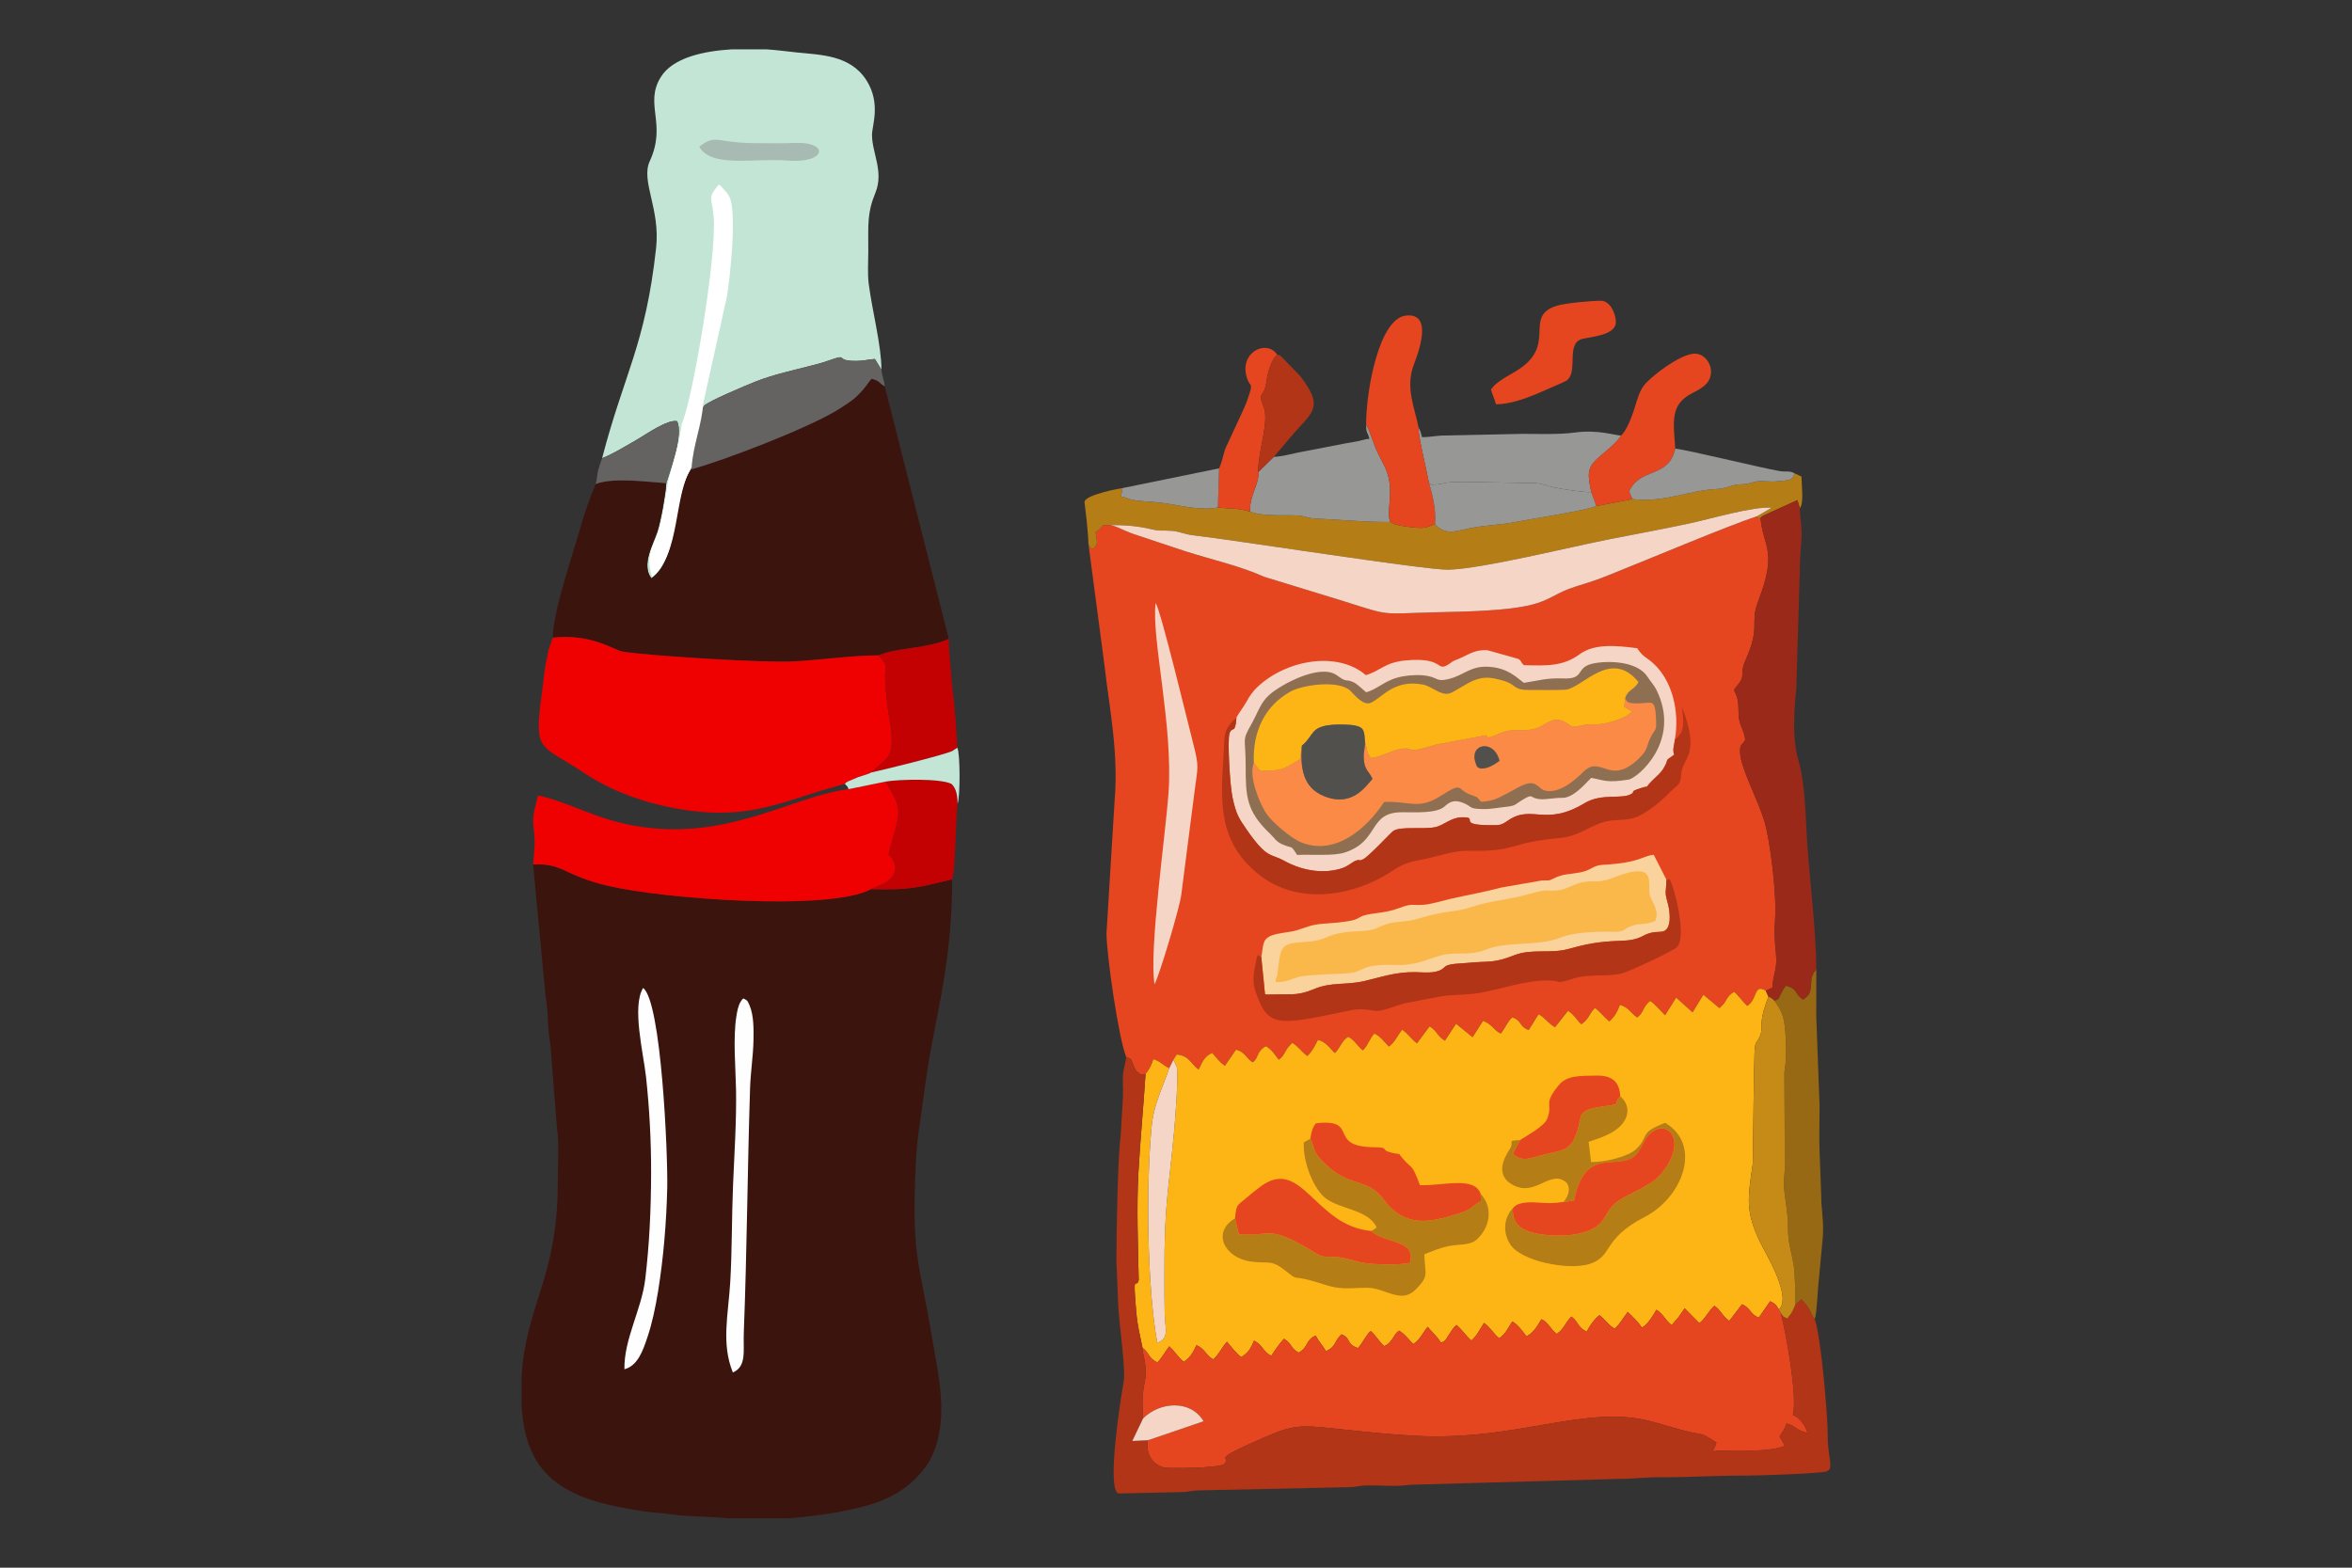 <?xml version="1.0" encoding="UTF-8"?>
<!DOCTYPE svg PUBLIC "-//W3C//DTD SVG 1.1//EN" "http://www.w3.org/Graphics/SVG/1.1/DTD/svg11.dtd">
<!-- Creator: CorelDRAW 2017 -->
<svg xmlns="http://www.w3.org/2000/svg" xml:space="preserve" width="50.8mm" height="33.867mm" version="1.1" style="shape-rendering:geometricPrecision; text-rendering:geometricPrecision; image-rendering:optimizeQuality; fill-rule:evenodd; clip-rule:evenodd"
viewBox="0 0 5079.98 3386.66"
 xmlns:xlink="http://www.w3.org/1999/xlink">
 <rect x="0" y="0" width="5079.98" height="3386.66" fill="#333333" stroke="none"/>
 <defs>
  <style type="text/css">
   <![CDATA[
    .fil0 {fill:none}
    .fil2 {fill:#3B140E}
    .fil20 {fill:#52504C}
    .fil15 {fill:#646362}
    .fil6 {fill:#8F6F52}
    .fil14 {fill:#976914}
    .fil16 {fill:#979796}
    .fil12 {fill:#9A2919}
    .fil21 {fill:#A7BBB3}
    .fil8 {fill:#B23517}
    .fil10 {fill:#B47D15}
    .fil18 {fill:#C30102}
    .fil4 {fill:#C3E5D6}
    .fil17 {fill:#C68A16}
    .fil1 {fill:#E54620}
    .fil7 {fill:#EF0101}
    .fil5 {fill:#F5D5C5}
    .fil9 {fill:#F9D39B}
    .fil11 {fill:#FA8A45}
    .fil13 {fill:#FAB74A}
    .fil3 {fill:#FDB516}
    .fil19 {fill:#FEFEFE}
    .fil22 {fill:white}
   ]]>
  </style>
 </defs>
 <g id="Capa_x0020_1">
  <rect class="fil0" x="-0" width="5079.99" height="3386.66"/>
  <g id="_2267587563968">
   <path class="fil1" d="M2395.71 1134.26l-12.88 0.07c-6.53,9.08 -8.57,9.06 -16.33,15.89 0.36,9.5 5.31,21.48 0.96,28.15 -6.77,10.38 -12.51,8.5 -16.57,-3.32l35.19 266.54c9.93,88.25 30.03,182.72 21.4,287.05l-17.61 287.68c0.17,48.28 26.85,230.28 42.63,266.98 14.57,6.95 8.05,1.69 15.25,16.84 6.05,12.73 2.9,12.38 16.69,21.48l9.78 -1.53c9.47,-11.48 12.33,-18.84 16.88,-32.05 17.97,5.89 18.69,12.6 34.3,19.47l9.01 -18.18 7.11 -11.23c27.58,1.9 31.81,22.43 47.39,32.31 8.34,-16.22 12.04,-28.58 29.4,-35.82 9.48,11.43 15.81,19.35 27.19,28.09l24.12 -35.12c19.4,4.86 21.14,17.94 36.13,27.46 14.2,-10.91 6.57,-22 28.39,-35.02 14.46,8.6 19.66,19.52 27.94,29.36 8.47,-6.63 8.28,-7.76 14.29,-17.7 2.1,-3.47 3.53,-6.27 5.39,-8.83l9.16 -9.88c11.89,6 21.28,20.36 32.61,28.24 9.43,-8.31 17.57,-23.36 23.05,-34.74 18.15,4.41 25.66,18.66 36.6,28.49 13.2,-13.37 12.74,-24.11 28.39,-35.22 13.56,6.09 19.89,19.91 31.94,29.38 10.8,-9.79 14.27,-24.95 24.84,-36.32 12.26,5.13 21.77,18.34 31.45,28.11 12.11,-7.98 19.52,-25.29 28.88,-36.51 14.44,10.45 20.56,22.17 31.93,29.39l27.14 -36.5c16.54,10.01 17,22.1 33.19,30.92l23.96 -36.52 35.67 29.05 22.7 -35.44c21.13,8.53 22.25,20.08 38.32,27.64 11.94,-15.86 12.59,-22.82 24.51,-35.01 22.04,6.88 13.78,19.47 35.82,27.27l21.21 -34.17c13.68,7.31 20.79,19.91 35.57,28.17l27.96 -35.44c13.9,8.57 18.06,19.1 28.82,28.97 16.22,-10.35 16.88,-22.93 29.33,-35.25 8.39,5.33 19.63,19.77 30.99,29.11 12.02,-10.18 17.07,-20.67 23.16,-35.74 18.91,5.47 21.94,16.63 37.17,27.32 15.3,-11.76 12.01,-23.52 27.93,-35.86 8.67,4.88 23.1,22.26 32.39,30.92l23.87 -38.01 35.47 31.87 23.25 -38.17 34.61 28.93c17.54,-13.65 13.02,-24.42 31.85,-35.22 10.04,8.38 18.76,22.04 28.39,30.49 22.95,-15.22 13.82,-48.91 39.94,-32.78 0.65,-0.35 1.66,-0.66 2.06,-0.83l12.31 -5.99c1.14,-30.4 11.27,-38.4 7.49,-74.67 -2.44,-23.34 -3.75,-47.57 -1.74,-73.33 3.87,-49.7 -10.3,-171.48 -23.88,-213.87 -13.03,-40.7 -32.54,-77.25 -44.81,-114.81 -3,-9.18 -6.63,-20.69 -6.91,-31.29 -0.54,-20.66 3.21,-12.19 11.25,-28.04 -3.58,-25.13 -14.94,-30.68 -14.67,-60.31 0.47,-50.18 -17.71,-38.95 -3.98,-54.58 21.68,-24.67 5.09,-25.2 19.11,-56.43 32.71,-72.8 9.74,-78.33 25.99,-123.39 6.92,-19.17 13.58,-36.15 18.32,-56.59 14.44,-62.33 -7.24,-75.44 -11.91,-127.06 -14.63,-0.44 -5.07,0.86 -7.3,-3.99 -61.64,20 -247.8,98.5 -322.42,128.08 -44.72,17.74 -58.21,19.26 -84.44,29.03 -27.47,10.23 -44.57,25.27 -79.5,34.01 -55.09,13.8 -144.9,14.95 -205.51,16.39 -124.77,2.95 -96.4,9.24 -201.62,-24.08l-171.09 -52.49c-54.71,-24.51 -112.57,-36.69 -171.31,-55.56l-107.34 -35.76c-6.42,-1.8 -14.16,-5.23 -20.49,-7.81 -10.94,-4.46 -24.92,-12.27 -35.73,-12.69z"/>
   <path class="fil2" d="M2056.35 1899.76c-76.16,18.3 -90.1,22.92 -175.17,21.24 -88.91,47.77 -448.76,21.28 -570.04,-7.78 -95.07,-22.77 -95.08,-49.03 -159.69,-45.58l26.32 278.58c2.8,19.62 5.33,38.37 5.6,58.29 0.24,17.07 3.16,37.2 5.64,54.71l13.62 174.51c5.74,37.96 2.05,82.32 2.05,122.19 0.01,205.07 -69.91,265.2 -78.07,418.55l0 63.8c10.02,160.18 102.1,203.19 266.77,226.97 19.28,2.78 37.58,3.28 57.65,6.23 36.92,5.42 80.81,4.11 116.13,8.07 1.62,0.19 3.27,0.36 4.94,0.52l127.2 0c73.44,-5.15 151.05,-17.95 199.95,-36.45 29.84,-11.3 55.93,-27.24 76.39,-47.83 21.78,-21.93 37.46,-42.64 47.39,-76.84 21.58,-74.32 3.59,-148.09 -8.76,-222.75 -29.21,-176.59 -46.36,-178.6 -35.92,-389.9 0.69,-14 3.14,-42.44 5.45,-58.44 5.51,-38.21 10.47,-74.69 15.18,-109.06 4.91,-35.92 11.34,-72.63 18.03,-106.21 24.19,-121.44 39.34,-207.75 39.34,-332.82z"/>
   <path class="fil3" d="M2534.41 2289.33l7.26 15.4c3.9,23.11 -3.54,115.45 -5.69,138.43 -13.31,142.58 -21.31,156.79 -20.95,311.54 0.07,28.24 -0.19,56.99 0.59,85.17 0.84,30.35 10.63,51.51 -16.13,60.9 -21.97,-121.42 -24.48,-337.37 -12.2,-466.8 4.69,-49.36 23.91,-83.69 38.11,-126.46 -15.61,-6.87 -16.33,-13.58 -34.3,-19.47 -4.55,13.21 -7.41,20.57 -16.88,32.05 -4.66,72.47 -11.65,144.69 -15.46,214.31 -3.96,72.51 -0.87,157.7 0.73,230.95 -5.82,22.18 -13.43,-23.9 -5.23,69.91 2.69,30.62 7.97,48.97 13.43,76.58 13.79,8.97 13,23.36 32.24,31.19 11.14,-11.38 16.46,-22.96 25.46,-34.51 12.01,10.62 19.34,23.98 31.32,33.27 11.66,-6.13 21.46,-21.54 27.18,-35.76 19,7.29 19.38,21.24 36.69,30.65 12.09,-10.66 17.79,-25.34 29.57,-38.24 8.61,10.41 20.86,26.51 30.76,33.29 14.86,-9.01 20.14,-17.73 27.55,-35.43 19.36,8.93 18.59,23.58 37.28,32.6 8.29,-12.06 16.32,-24.89 27.43,-36.78 18.4,11.01 13.88,20.85 31.94,30.02 21.88,-12.86 14.01,-26.55 36.57,-36.96 6.79,13.36 15.13,21.11 22.17,33.64 22.81,-9.69 17.01,-21.27 33.53,-36.25 21.89,8.49 8.71,20.57 35.48,29.68 6.49,-7.15 8.67,-10.69 13.98,-19.42l8.66 -12.49c4.68,-4.8 0.92,-1.74 5.75,-4.6 11.74,11.59 16.99,21.65 28.39,32.38 8.31,-4.07 10.66,-5.83 17.4,-15.32 7.51,-10.57 5.41,-10.91 14.54,-18.18 14.04,7.75 20.09,19.12 31.05,28.8 13.34,-7.72 20.89,-24.87 30.9,-37.05 10.07,12.2 20.49,20.66 29.01,34.61 10.84,-5.53 8.22,-4.27 18.13,-19.49 4.92,-7.55 8.52,-13.5 15.11,-19.22 13.65,11.76 18.46,21.44 31.94,33.71 11.47,-8.8 20.55,-27.55 27.52,-38.07 12.64,8.34 21.35,24.35 32.8,33.17 15.23,-10.57 19.05,-22.66 28.22,-36.28 11.79,5.99 22.68,21.73 30.65,32.08 16.58,-8.34 24.17,-23.75 32.37,-37.01 16.49,8.18 18.4,20.54 32.96,31.8 17.24,-11.73 18.04,-24.47 31.94,-37.55 16.94,13.51 13,23.95 33.33,32.73 4.31,-11.1 17.69,-28.77 27,-35.6 12.79,9.18 18.66,21.08 33.03,29.19 11.74,-10.54 18.42,-23.88 28.2,-36.21 10.21,10.19 23.18,21.64 30.39,33.95 13.07,-6.93 24.25,-26.3 31.47,-38.76 15.69,9.82 19.12,22.77 33.05,33.24l15.41 -18.12c5.81,-8.15 8.37,-12.4 12.58,-18.2l31.71 32.18c6.8,-5.45 9.97,-9.68 15.78,-17.63 6.17,-8.43 9.96,-14.07 16.78,-19.96 13.36,8.74 15.9,20.76 31.94,32.82l27.73 -36.15c19.17,8.61 16.87,21.21 36.15,28.94l24.52 -35.45c9.6,4.48 13.16,7.7 18.79,17.78 29.47,-27.14 -28.69,-121.2 -40.11,-144.76 -32.32,-66.65 -27.2,-94.77 -16.19,-169.68l2.52 -189.25c0.57,-16.61 0.78,-33.16 1.26,-49.74 0.81,-27.74 4.24,-20.15 11.57,-36.57 8.95,-20.05 -5.82,-23.4 18.52,-85.74l-5.78 -12.81c-26.12,-16.13 -16.99,17.56 -39.94,32.78 -9.63,-8.45 -18.35,-22.11 -28.39,-30.49 -18.83,10.8 -14.31,21.57 -31.85,35.22l-34.61 -28.93 -23.25 38.17 -35.47 -31.87 -23.87 38.01c-9.29,-8.66 -23.72,-26.04 -32.39,-30.92 -15.92,12.34 -12.63,24.1 -27.93,35.86 -15.23,-10.69 -18.26,-21.85 -37.17,-27.32 -6.09,15.07 -11.14,25.56 -23.16,35.74 -11.36,-9.34 -22.6,-23.78 -30.99,-29.11 -12.45,12.32 -13.11,24.9 -29.33,35.25 -10.76,-9.87 -14.92,-20.4 -28.82,-28.97l-27.96 35.44c-14.78,-8.26 -21.89,-20.86 -35.57,-28.17l-21.21 34.17c-22.04,-7.8 -13.78,-20.39 -35.82,-27.27 -11.92,12.19 -12.57,19.15 -24.51,35.01 -16.07,-7.56 -17.19,-19.11 -38.32,-27.64l-22.7 35.44 -35.67 -29.05 -23.96 36.52c-16.19,-8.82 -16.65,-20.91 -33.19,-30.92l-27.14 36.5c-11.37,-7.22 -17.49,-18.94 -31.93,-29.39 -9.36,11.22 -16.77,28.53 -28.88,36.51 -9.68,-9.77 -19.19,-22.98 -31.45,-28.11 -10.57,11.37 -14.04,26.53 -24.84,36.32 -12.05,-9.47 -18.38,-23.29 -31.94,-29.38 -15.65,11.11 -15.19,21.85 -28.39,35.22 -10.94,-9.83 -18.45,-24.08 -36.6,-28.49 -5.48,11.38 -13.62,26.43 -23.05,34.74 -11.33,-7.88 -20.72,-22.24 -32.61,-28.24l-9.16 9.88c-1.86,2.56 -3.29,5.36 -5.39,8.83 -6.01,9.94 -5.82,11.07 -14.29,17.7 -8.28,-9.84 -13.48,-20.76 -27.94,-29.36 -21.82,13.02 -14.19,24.11 -28.39,35.02 -14.99,-9.52 -16.73,-22.6 -36.13,-27.46l-24.12 35.12c-11.38,-8.74 -17.71,-16.66 -27.19,-28.09 -17.36,7.24 -21.06,19.6 -29.4,35.82 -15.58,-9.88 -19.81,-30.41 -47.39,-32.31l-7.11 11.23z"/>
   <path class="fil4" d="M1300.49 989.71c18.75,-6.4 59.47,-30.85 78.14,-41.77 17.16,-10.04 64.27,-42.99 83.92,-37.98 13.47,29.12 -13.38,100.92 -23.46,133.81 -1.66,25.41 -11.81,82.2 -19.41,105.3 -8.9,27.02 -34.98,71.28 -12.72,100.25 59.4,-41.38 44.18,-170.41 85.38,-235.16 1.04,-20.09 21.22,-129.81 28.23,-137.52 9.04,-9.95 91.37,-44.41 110.82,-52.14 40.63,-16.13 83.69,-24.86 126.79,-36.2 10.57,-2.78 19.38,-5.07 30.34,-8.97 49.2,-17.51 9.66,1.12 61.99,0.36 16.46,-0.25 23.32,-3.13 39.06,-4.22l14.19 23.12c0,-52.08 -19.62,-125.3 -27.44,-185.32 -2.82,-21.67 -0.95,-47.74 -0.95,-70.05 0,-59.01 -2.74,-82.56 15.32,-126.66 18.78,-45.84 -7.35,-86.01 -7.29,-125.43 0.03,-19.8 19.53,-67.46 -11.61,-117.04 -35.03,-55.78 -99.62,-55.4 -152.01,-60.93 -16.8,-1.77 -46.37,-5.58 -64.09,-6.56l-75.62 0c-60.82,3.69 -126.74,18.01 -152.65,59.52 -36.85,59.05 13.48,100.64 -24.01,181.88 -20,43.35 23,102.51 13.68,187.6 -22.98,209.75 -68.79,270.24 -116.6,454.11z"/>
   <path class="fil5" d="M2670.52 1550.71c-2.26,36.61 -9.98,17.3 -15.05,33.92 -4.52,14.79 0.7,110.98 6.64,138.47 7.65,35.44 13.15,44.13 30.42,69.01 44.76,64.46 50.62,50.56 81.13,67.46 35.69,19.77 80.45,29.33 122.26,16.92 15.67,-4.64 23.75,-13.88 32.14,-17.04 11.03,-4.15 4.96,2.12 15.81,-3 12.51,-5.91 60.71,-58.54 65.71,-61.59 17.14,-10.47 65.5,-2.3 91.59,-8.23 16.66,-3.79 32.99,-20.45 55.54,-21.03 40.47,-1.05 -12.64,16.34 60.11,17.06 23.53,0.23 25.51,0.09 40.27,-10.07 51.67,-35.58 80.1,13.97 165.22,-37.39 38.28,-23.1 82.6,-6.89 102.51,-20.91 6.6,-4.65 -5.08,-3.53 15.58,-10.6 32.26,-11.03 4.14,5.87 29.82,-18.99 8.56,-8.29 16.81,-14.72 23.37,-25.72 13.85,-23.23 -2.48,-10.95 22.42,-28.67 -4.23,-11.74 0.16,-18.99 1.61,-33.32 10.35,-61.08 -6.23,-126.41 -45.77,-163.06 -16.28,-15.08 -22.98,-13.99 -35.72,-33.58 -44.65,-5.84 -92.18,-10.51 -123.99,12.79 -35.31,25.85 -68.63,25.37 -120.87,23.8 -8.48,-8.12 -4.49,-9.91 -13.11,-13.92l-65.8 -18.4c-28.02,-1.88 -42.41,11.15 -63.31,19.23 -15.67,6.05 -10.22,4.87 -20.23,11.23 -27.93,17.72 -7.65,-16.3 -93.17,-8.33 -45.22,4.21 -54.26,22.85 -85.69,31.68 -60.91,-52.52 -172.53,-33.7 -235.51,27.07 -8.48,8.19 -16.07,18.87 -22.47,30.78 -6.1,11.34 -19.28,28.12 -21.46,34.43z"/>
   <path class="fil2" d="M1492.34 1014.16c-41.2,64.75 -25.98,193.78 -85.38,235.16 -22.26,-28.97 3.82,-73.23 12.72,-100.25 7.6,-23.1 17.75,-79.89 19.41,-105.3 -40.9,-2.61 -114.7,-13.17 -152.79,1.92 -3.84,12.15 -9.83,23.62 -14.19,37.08 -4.52,13.93 -9.67,26.05 -13.45,39.8 -17.49,63.69 -64.62,196.95 -64.62,254.9 85.77,-9.26 132.58,27.93 153.08,30.75 66.12,9.09 301.89,24.05 366.95,20.57 61.44,-3.28 124.8,-12.91 183.83,-13.12 38.28,-17.25 101.9,-13.22 151.36,-35.58l-138.4 -545.58c-12.73,-7.04 -10.71,-12.36 -28.39,-16.21 -9.31,9.88 -11.71,18.52 -33.6,39.18 -9.2,8.7 -30.07,22.21 -44.07,30.51 -66.27,39.3 -238.45,105.73 -312.46,126.17z"/>
   <path class="fil1" d="M2467.69 2911.84c-2.35,6.31 11.56,39.05 5.66,68.66 -7.89,39.67 -5.73,44.01 -4.57,83.81 36.81,-36.78 103.03,-40.8 130.83,6l-120.08 41.02c-6.09,28.65 9.81,52.97 35.03,59.01 8.69,2.08 121.28,1.65 129.95,-8.03 15.95,-17.77 -35.56,-4.24 85.63,-56.85 63.19,-27.43 77.62,-27.34 154.87,-19.09 57.07,6.1 114.41,12.35 172.04,15.43 220.35,11.76 367.22,-68.38 507.59,-31.63 23.9,6.25 48.97,14.09 71.98,20.21 47.02,12.51 31.32,0.17 70.59,26.06 -3.43,12.29 -3.7,7.17 -7.77,18.76 55.13,-5.57 107.7,5.15 155.62,-11.52l-11.45 -20.64c6.1,-9.17 11.86,-16.39 15.08,-27.9 20.59,5.23 19.95,14.81 45.17,20.28 -3.96,-15.18 -16.35,-32.45 -31.46,-38.99 10.24,-39.09 -14.84,-178.78 -26.49,-220.36l-3.87 -7.2c-5.63,-10.08 -9.19,-13.3 -18.79,-17.78l-24.52 35.45c-19.28,-7.73 -16.98,-20.33 -36.15,-28.94l-27.73 36.15c-16.04,-12.06 -18.58,-24.08 -31.94,-32.82 -6.82,5.89 -10.61,11.53 -16.78,19.96 -5.81,7.95 -8.98,12.18 -15.78,17.63l-31.71 -32.18c-4.21,5.8 -6.77,10.05 -12.58,18.2l-15.41 18.12c-13.93,-10.47 -17.36,-23.42 -33.05,-33.24 -7.22,12.46 -18.4,31.83 -31.47,38.76 -7.21,-12.31 -20.18,-23.76 -30.39,-33.95 -9.78,12.33 -16.46,25.67 -28.2,36.21 -14.37,-8.11 -20.24,-20.01 -33.03,-29.19 -9.31,6.83 -22.69,24.5 -27,35.6 -20.33,-8.78 -16.39,-19.22 -33.33,-32.73 -13.9,13.08 -14.7,25.82 -31.94,37.55 -14.56,-11.26 -16.47,-23.62 -32.96,-31.8 -8.2,13.26 -15.79,28.67 -32.37,37.01 -7.97,-10.35 -18.86,-26.09 -30.65,-32.08 -9.17,13.62 -12.99,25.71 -28.22,36.28 -11.45,-8.82 -20.16,-24.83 -32.8,-33.17 -6.97,10.52 -16.05,29.27 -27.52,38.07 -13.48,-12.27 -18.29,-21.95 -31.94,-33.71 -6.59,5.72 -10.19,11.67 -15.11,19.22 -9.91,15.22 -7.29,13.96 -18.13,19.49 -8.52,-13.95 -18.94,-22.41 -29.01,-34.61 -10.01,12.18 -17.56,29.33 -30.9,37.05 -10.96,-9.68 -17.01,-21.05 -31.05,-28.8 -9.13,7.27 -7.03,7.61 -14.54,18.18 -6.74,9.49 -9.09,11.25 -17.4,15.32 -11.4,-10.73 -16.65,-20.79 -28.39,-32.38 -4.83,2.86 -1.07,-0.2 -5.75,4.6l-8.66 12.49c-5.31,8.73 -7.49,12.27 -13.98,19.42 -26.77,-9.11 -13.59,-21.19 -35.48,-29.68 -16.52,14.98 -10.72,26.56 -33.53,36.25 -7.04,-12.53 -15.38,-20.28 -22.17,-33.64 -22.56,10.41 -14.69,24.1 -36.57,36.96 -18.06,-9.17 -13.54,-19.01 -31.94,-30.02 -11.11,11.89 -19.14,24.72 -27.43,36.78 -18.69,-9.02 -17.92,-23.67 -37.28,-32.6 -7.41,17.7 -12.69,26.42 -27.55,35.43 -9.9,-6.78 -22.15,-22.88 -30.76,-33.29 -11.78,12.9 -17.48,27.58 -29.57,38.24 -17.31,-9.41 -17.69,-23.36 -36.69,-30.65 -5.72,14.22 -15.52,29.63 -27.18,35.76 -11.98,-9.29 -19.31,-22.65 -31.32,-33.27 -9,11.55 -14.32,23.13 -25.46,34.51 -19.24,-7.83 -18.45,-22.22 -32.24,-31.19z"/>
   <path class="fil6" d="M3291.27 1475.19c-16.78,-12.98 -35.56,-31.94 -74.39,-34.67 -41.29,-2.91 -54.07,18.22 -88.44,26.44 -25.61,6.13 -21.89,-2.11 -43.99,-6.52 -16.91,-3.38 -37.3,-2.31 -54.23,0.62 -38.48,6.66 -53.31,27.47 -79.62,34.4 -7.19,-5.92 -19.64,-18.58 -28.29,-22.15 -18.95,-7.84 -10.92,2.83 -35.04,-14.58 -36.1,-26.06 -121.55,20.41 -146.22,42.75 -19.28,17.46 -24.34,38.39 -38.85,64.01 -20.67,36.49 -11.73,27.22 -11.7,88.8 0.04,64.1 0.43,97.52 52.8,146.99 10.75,10.16 11.92,16.41 26.97,22.98 21.41,9.35 17.22,0.97 28.1,17.69 0.44,0.66 1.22,1.89 1.58,2.44 0.36,0.57 0.96,1.75 1.61,2.5 29.65,-1.34 78.71,2.64 102.41,-5.03 76.96,-24.93 49.98,-87.35 124.54,-87.15 29.72,0.08 74.8,2.59 91.54,-12.49 10.63,-9.58 20.66,-15.9 40.97,-7.45 19.92,8.29 10.09,12.45 41.4,13.07 17.97,0.36 34.31,-3.2 50.05,-4.83 22.72,-2.37 19.39,-5.38 37.3,-15.96 23.66,-13.98 12.75,-2.54 36.93,-0.52 11.22,0.93 31.96,-3.18 47.61,-2.93 24.22,0.38 49.69,-30.86 62.45,-43.17 29.22,5.35 32.85,11.21 81.01,3.7 17.92,-2.8 115.61,-82.9 59.38,-194.83 -4.07,-8.1 -12.4,-17.48 -18.97,-27.52 -22.5,-34.38 -86.73,-34.93 -117.61,-28.32 -39.17,8.4 -15.84,34.12 -63.95,32.22 -37.85,-1.5 -53.77,4.94 -85.35,9.51z"/>
   <path class="fil7" d="M1194.04 1377.47l-9.21 26.22c-2.62,12.4 -3.65,17.49 -5.99,29.51 -3.19,16.43 -5.45,42.96 -8.2,62.79 -18.4,132.22 -4.95,109.68 92.22,174.65 58.36,39.02 133.68,65.5 206.44,77.47 121.05,19.91 187.64,-1.82 298.24,-38.41l56.86 -16.37c2.33,-2.1 2.48,-2.5 6.62,-5.01l22.79 -9.62c9.29,-3.29 21.31,-6.12 28.95,-10.21 31.06,-34.13 54.57,-23.57 37.7,-119.64 -4.39,-24.96 -6.6,-47.13 -8.3,-74.23 -3.04,-48.57 10.17,-27.67 -14.26,-58.95 -59.03,0.21 -122.39,9.84 -183.83,13.12 -65.06,3.48 -300.83,-11.48 -366.95,-20.57 -20.5,-2.82 -67.31,-40.01 -153.08,-30.75z"/>
   <path class="fil8" d="M3919.38 2849.35c-5.25,-6.5 -7.72,-14.99 -12.22,-22.23 -5.03,-8.1 -9.46,-12.25 -16.12,-20.36l-13.32 11.25c-3.36,7.66 -4.03,11.26 -8.26,18.11 -3.61,5.83 -5.17,5.82 -8.71,12.2 -12.61,-5.57 -7.6,-2.68 -14.84,-12.25 11.65,41.58 36.73,181.27 26.49,220.36 15.11,6.54 27.5,23.81 31.46,38.99 -25.22,-5.47 -24.58,-15.05 -45.17,-20.28 -3.22,11.51 -8.98,18.73 -15.08,27.9l11.45 20.64c-47.92,16.67 -100.49,5.95 -155.62,11.52 4.07,-11.59 4.34,-6.47 7.77,-18.76 -39.27,-25.89 -23.57,-13.55 -70.59,-26.06 -23.01,-6.12 -48.08,-13.96 -71.98,-20.21 -140.37,-36.75 -287.24,43.39 -507.59,31.63 -57.63,-3.08 -114.97,-9.33 -172.04,-15.43 -77.25,-8.25 -91.68,-8.34 -154.87,19.09 -121.19,52.61 -69.68,39.08 -85.63,56.85 -8.67,9.68 -121.26,10.11 -129.95,8.03 -25.22,-6.04 -41.12,-30.36 -35.03,-59.01l-33.94 1.53 23.19 -48.55c-1.16,-39.8 -3.32,-44.14 4.57,-83.81 5.9,-29.61 -8.01,-62.35 -5.66,-68.66 -5.46,-27.61 -10.74,-45.96 -13.43,-76.58 -8.2,-93.81 -0.59,-47.73 5.23,-69.91 -1.6,-73.25 -4.69,-158.44 -0.73,-230.95 3.81,-69.62 10.8,-141.84 15.46,-214.31l-9.78 1.53c-13.79,-9.1 -10.64,-8.75 -16.69,-21.48 -7.2,-15.15 -0.68,-9.89 -15.25,-16.84 -1.18,13.1 -5.92,24.87 -6.95,38.47 -1.12,14.67 0.42,31.26 -0.03,46.13l-5.16 87.13c-6.37,42.12 -9.14,223.25 -9.14,267.72l3.64 88.66c1.05,43.25 16.93,144.33 12.2,172.1 -5.38,31.56 -38.13,233.12 -11.48,242.78l134.17 -2.88c19.71,-0.25 22.59,-3.59 42.3,-3.83l319.66 -6.82c19.71,-0.24 22.59,-3.59 42.3,-3.83 29.85,-0.37 61.98,3.02 90.91,-1.36l448.62 -12.7c35.9,0.02 58.47,-3.69 92.26,-3.56 64.93,0.24 117.23,-3.84 181.01,-3.52 22.37,0.12 166.91,-4.22 178.97,-9.39 15.98,-6.83 1.67,-28.64 1.97,-75.8 0.27,-42.64 -15.15,-220.35 -28.37,-253.25z"/>
   <path class="fil7" d="M1832.79 1704.81c-115.76,14.1 -246.16,103.52 -428.87,83.86 -107.77,-11.6 -159.42,-51.29 -241.82,-70.49 -4.68,20.11 -13.45,43.9 -9.72,69.98 4.48,31.39 1.48,49.33 -0.93,79.48 64.61,-3.45 64.62,22.81 159.69,45.58 121.28,29.06 481.13,55.55 570.04,7.78 0.86,-0.6 2.09,-1.12 2.78,-1.45l23.04 -9.97c27.08,-13.22 37.66,-38.79 12.46,-63.61 5.1,-27.36 17.42,-57.46 20.3,-81.74 4.05,-34.17 -16.23,-51.47 -25.99,-75.89l-80.98 16.47z"/>
   <path class="fil9" d="M2724.16 2067.24l8.05 80.58c1.27,0.35 2.64,-0.22 3.04,0.73l48.52 -0.57c20.35,0.59 38.52,-4.55 53.62,-10.97 38.62,-16.43 68.61,-8.13 109.92,-17.79 35.85,-8.37 67.44,-19.79 109.78,-19.09 18.5,0.31 41.38,3.39 56.71,-5.88 7.46,-4.51 5.23,-7.9 20.65,-10.94 9.09,-1.8 21.69,-1.89 32.19,-2.94 52.34,-5.24 56.87,1.65 104.31,-16.92 37.01,-14.48 78.22,-3 115.08,-13.05 41.12,-11.22 64.17,-16.07 111.21,-17.83 21.56,-0.8 35.23,-2.1 51.42,-10.73 29.34,-15.65 41.12,-2.06 51.96,-15.86 8.77,-11.82 5.99,-39.02 1.32,-55.47 -7.66,-26.91 -2.85,-22.66 -2.73,-50.28l-27.34 -53.62c-26.17,2.47 -27.86,17.16 -110.21,21.61 -21.46,1.16 -24.63,11.99 -49.05,16.48 -25.63,4.73 -35.29,2.52 -55.55,12.38 -13.46,6.55 -9.7,4.42 -26.75,4.96l-88.04 15.36c-36.09,9.74 -75.29,16.47 -110.67,24.63 -15.76,3.64 -38.45,10.72 -54.23,12.28 -27.54,2.73 -25.12,-4.18 -54.46,7 -18.4,7.02 -32.15,8.93 -54.82,12.02 -55.47,7.58 -4.76,15.08 -112.99,22.45 -21.68,1.47 -35.22,7.99 -53.44,13.63 -17,5.27 -38.66,5.16 -55.69,11.76 -21.07,8.18 -16.84,23.8 -21.81,46.07z"/>
   <path class="fil10" d="M3525.86 1078.19l-78.05 15.01c-19.85,9.28 -141.65,27.86 -175.46,34.53 -30.13,5.95 -61.76,6.8 -91.12,12.19 -37.45,6.88 -58.4,18.19 -81.92,-7.86 -20.55,8.17 -23.01,9.9 -48.87,7.04 -11.86,-1.31 -37.93,-4.11 -47.57,-11.53 -56.05,0.62 -103.17,-4.85 -158.92,-7.26 -19.73,-0.86 -21.19,-4.13 -35.53,-6.22 -19.38,-2.84 -80.44,3.1 -108.33,-8.89 -28.38,-8.5 -40.84,-5.43 -69.55,-9.05 -34.48,6.97 -73.98,-2.65 -106.73,-7.83 -21.4,-3.39 -34.31,-4.02 -55.79,-5.71 -34.43,-2.7 -32.28,-8.07 -46.72,-10.09l3.25 -18.14c-5.2,0.48 -81.33,14.47 -82.19,30.06l4.44 37.92c1.68,16.16 3.88,39.52 4.09,52.69 4.06,11.82 9.8,13.7 16.57,3.32 4.35,-6.67 -0.6,-18.65 -0.96,-28.15 7.76,-6.83 9.8,-6.81 16.33,-15.89l12.88 -0.07c34.06,-0.26 62.18,2.04 90.28,8.84 20.76,5.03 23.31,2.02 45.9,3.71 13.8,1.03 27.7,7.44 43.26,9.25 92.65,10.79 506.21,75.77 552.88,74.61 73.51,-1.84 263.84,-49.32 348.55,-65.86 59.75,-11.67 115.69,-21.91 174.68,-34.6 41.03,-8.83 135.69,-36.63 175.6,-33.6l-31.7 18.53c2.23,4.85 -7.33,3.55 7.3,3.99 4.96,-5.11 -0.25,-1.51 8.53,-6.38l71.05 -32.33 5.4 17.29c9.13,-10.36 3.55,-50.58 3.55,-68.18l-15.06 -7.1c-4.16,17.22 -14.87,14.62 -34.24,17.03 -19.58,2.42 -32.26,-1.44 -45.96,0.25 -7.28,0.89 -15.02,4.5 -23,5.63 -8.24,1.18 -15.67,0.56 -23.26,1.88 -15.41,2.69 -21.57,8.35 -43.08,9.28 -56.4,2.44 -113.22,30.07 -180.53,21.69z"/>
   <path class="fil11" d="M2948.24 1603.06c-0.14,16.74 -4.82,23.49 -1.81,44 2.56,17.44 12.47,21.86 17.91,35.65 -14.03,14.67 -42.83,61.94 -104.3,37.28 -47.3,-18.98 -51.38,-62.89 -48.27,-108.97l-3.88 28.97c-32.75,19.54 -36.88,25.65 -85.7,25.42l-14.09 -16.87c-12.08,28.16 12.74,86.26 25.1,106.11 14.2,22.83 57.9,57.37 76.8,65.02 74.63,30.2 142.93,-31.13 179.53,-87.24 51.14,-2.62 74.36,17.21 119.85,-11.64 54.22,-34.39 34,-15.29 68.67,-3.28 15.91,5.52 10.26,3.39 20.96,14.64 30.98,-2.17 36.12,-8.49 60.81,-20.6 15.73,-7.71 39.51,-25.53 55.4,-17.66 11.97,5.92 12.48,12.94 25.89,14.76 36.89,5.02 75.88,-39.54 83.32,-45.46 35.42,-28.16 54.12,33.39 114.5,-23.82 23.72,-22.48 15.26,-28.47 29.32,-52.17 7.92,-13.36 9.64,-10.67 8.67,-31.77 -2.14,-46.69 -6.63,-36.9 -37.31,-35.94 -27.49,0.85 -26.04,-5.26 -29.53,-11.41l-1.9 18.99c5.75,4.3 11.07,5.63 16.79,10.07 -13.59,14.21 -43.62,23.08 -64.69,26.56 -18.24,3.02 -22.87,-1.57 -43.56,3.18 -20.51,4.7 -18.1,4.91 -33.34,-4.94 -28.78,-18.6 -41.13,3.83 -66.74,11.81 -28.01,8.73 -47.43,-2.7 -77.95,10.65 -33.67,14.72 -22.41,6.69 -29.64,4.06l-106.37 19.81c-11.7,3.22 -25.43,7.65 -36.43,10 -25.36,5.43 -15.66,-3.12 -36.5,-1.12 -20.54,1.98 -46.01,17.87 -68.5,20.45 -12.51,-15.97 -6.72,-17.05 -13.01,-34.54z"/>
   <path class="fil12" d="M3802.46 1119.13c4.67,51.62 26.35,64.73 11.91,127.06 -4.74,20.44 -11.4,37.42 -18.32,56.59 -16.25,45.06 6.72,50.59 -25.99,123.39 -14.02,31.23 2.57,31.76 -19.11,56.43 -13.73,15.63 4.45,4.4 3.98,54.58 -0.27,29.63 11.09,35.18 14.67,60.31 -8.04,15.85 -11.79,7.38 -11.25,28.04 0.28,10.6 3.91,22.11 6.91,31.29 12.27,37.56 31.78,74.11 44.81,114.81 13.58,42.39 27.75,164.17 23.88,213.87 -2.01,25.76 -0.7,49.99 1.74,73.33 3.78,36.27 -6.35,44.27 -7.49,74.67l-12.31 5.99c-0.4,0.17 -1.41,0.48 -2.06,0.83l5.78 12.81c8.93,4.54 5.12,1.81 13.08,9.08 11.95,-5.84 6.37,-0.86 14.38,-15.85 5.28,-9.88 4.37,-9.55 10.49,-16.84 27.67,8.21 16.27,16.61 36.98,30.12 30.12,-18.83 6.33,-41.45 28.39,-65.17 0,-89.89 -17.51,-214.41 -21.27,-301.77 -1.77,-41.2 -3.6,-80.95 -11.08,-123.81 -3.41,-19.58 -9.01,-32.03 -12.42,-55.02 -5.85,-39.5 -2.21,-92.43 1.67,-126.94l7.61 -258.61c-0.02,-26.23 2.42,-43.03 3.57,-63.88 1.52,-27.62 -3.57,-44.14 -3.57,-66.73l-5.4 -17.29 -71.05 32.33c-8.78,4.87 -3.57,1.27 -8.53,6.38z"/>
   <path class="fil5" d="M2395.71 1134.26c10.81,0.42 24.79,8.23 35.73,12.69 6.33,2.58 14.07,6.01 20.49,7.81l107.34 35.76c58.74,18.87 116.6,31.05 171.31,55.56l171.09 52.49c105.22,33.32 76.85,27.03 201.62,24.08 60.61,-1.44 150.42,-2.59 205.51,-16.39 34.93,-8.74 52.03,-23.78 79.5,-34.01 26.23,-9.77 39.72,-11.29 84.44,-29.03 74.62,-29.58 260.78,-108.08 322.42,-128.08l31.7 -18.53c-39.91,-3.03 -134.57,24.77 -175.6,33.6 -58.99,12.69 -114.93,22.93 -174.68,34.6 -84.71,16.54 -275.04,64.02 -348.55,65.86 -46.67,1.16 -460.23,-63.82 -552.88,-74.61 -15.56,-1.81 -29.46,-8.22 -43.26,-9.25 -22.59,-1.69 -25.14,1.32 -45.9,-3.71 -28.1,-6.8 -56.22,-9.1 -90.28,-8.84z"/>
   <path class="fil3" d="M2708.1 1648.54l14.09 16.87c48.82,0.23 52.95,-5.88 85.7,-25.42l3.88 -28.97c27.24,-22.91 17.65,-40.88 65,-45.2 13.64,-1.24 38.34,-0.81 49.86,1.5 21.41,4.31 19.8,14.28 21.61,35.74 6.29,17.49 0.5,18.57 13.01,34.54 22.49,-2.58 47.96,-18.47 68.5,-20.45 20.84,-2 11.14,6.55 36.5,1.12 11,-2.35 24.73,-6.78 36.43,-10l106.37 -19.81c7.23,2.63 -4.03,10.66 29.64,-4.06 30.52,-13.35 49.94,-1.92 77.95,-10.65 25.61,-7.98 37.96,-30.41 66.74,-11.81 15.24,9.85 12.83,9.64 33.34,4.94 20.69,-4.75 25.32,-0.16 43.56,-3.18 21.07,-3.48 51.1,-12.35 64.69,-26.56 -5.72,-4.44 -11.04,-5.77 -16.79,-10.07l1.9 -18.99c6.17,-19.4 19.88,-17.18 28.73,-34.74 -60.68,-74.34 -121.87,15.09 -158.76,16.72 -24.67,1.09 -53.24,0.33 -78.35,0.44 -34.98,0.16 -25.41,-12.15 -56.63,-20.55 -24.52,-6.6 -38.98,-9.37 -63.1,0.49 -14.46,5.9 -42.86,25.48 -51.49,27.63 -19.78,4.91 -36.55,-15.15 -57.41,-19.21 -63.39,-12.33 -89.48,30.41 -113.03,39.65 -15.48,6.08 -33.8,-16.45 -43.09,-25.78 -24.64,-24.77 -103.99,-13.25 -129.92,1.34 -54.47,30.65 -81.94,85.16 -78.93,154.47z"/>
   <path class="fil13" d="M2754.87 2121.15c20.5,2.2 32.63,-5.71 50.53,-10.88 16.92,-4.88 92.06,-6 113.01,-8.56 27.4,-3.34 21.8,-19.8 96.57,-17.14 45.46,1.62 71.96,-14.42 99.03,-21.09 34.25,-8.46 58.5,3.13 99.82,-13.59 39.69,-16.06 111.81,-5.7 156.57,-24.44 25.86,-10.83 75.28,-13.7 109.17,-12.58 33.56,1.12 23.01,-5.52 46.3,-13.23 16.67,-5.52 34.06,-1.83 49.29,-10.47 9.49,-22.04 -6.59,-39.14 -11.23,-53.42 -7.9,-24.28 20.42,-79.45 -80.01,-39.51 -31.02,12.34 -36.29,4.99 -64.8,9.43 -18.32,2.86 -33.76,15.24 -53.66,17.61 -28.15,3.36 -15.22,-5.55 -65.8,8.88 -40.55,11.57 -83.87,14.24 -121.62,27.21 -37.78,12.97 -50.58,5.07 -119.17,26.27 -20.55,6.35 -45.33,4.32 -64.02,10.68 -26.07,8.87 -22.12,13.63 -58.58,15.22 -81.69,3.58 -57.72,19.98 -121.4,23.56 -52.21,2.93 -48.58,12.75 -55.73,69 -0.85,6.7 0.43,-1.34 -1.69,7.19 -0.65,2.59 -1.35,-2.26 -2.58,9.86z"/>
   <path class="fil8" d="M3617.62 1596.99c-1.45,14.33 -5.84,21.58 -1.61,33.32 -24.9,17.72 -8.57,5.44 -22.42,28.67 -6.56,11 -14.81,17.43 -23.37,25.72 -25.68,24.86 2.44,7.96 -29.82,18.99 -20.66,7.07 -8.98,5.95 -15.58,10.6 -19.91,14.02 -64.23,-2.19 -102.51,20.91 -85.12,51.36 -113.55,1.81 -165.22,37.39 -14.76,10.16 -16.74,10.3 -40.27,10.07 -72.75,-0.72 -19.64,-18.11 -60.11,-17.06 -22.55,0.58 -38.88,17.24 -55.54,21.03 -26.09,5.93 -74.45,-2.24 -91.59,8.23 -5,3.05 -53.2,55.68 -65.71,61.59 -10.85,5.12 -4.78,-1.15 -15.81,3 -8.39,3.16 -16.47,12.4 -32.14,17.04 -41.81,12.41 -86.57,2.85 -122.26,-16.92 -30.51,-16.9 -36.37,-3 -81.13,-67.46 -17.27,-24.88 -22.77,-33.57 -30.42,-69.01 -5.94,-27.49 -11.16,-123.68 -6.64,-138.47 5.07,-16.62 12.79,2.69 15.05,-33.92 -31.2,25.33 -25.06,41.94 -28.11,85.91 -7.03,101.47 -9.33,185.46 78.68,254.3 75.35,58.95 184.18,49.93 268.72,1.14 33.6,-19.39 34.68,-26.62 81.97,-35.28 27.15,-4.98 71,-19.41 95.14,-18.84 112.31,2.7 87.39,-17.33 202.48,-27.63 34.85,-3.11 56.61,-20.36 85.73,-31.53 35.84,-13.75 59.91,-0.14 92.95,-20.42 32.35,-19.86 41.22,-30.14 64.59,-52.37 15.1,-14.36 16.27,-10.28 18.99,-37.22 3.23,-31.98 41.7,-37.48 1.25,-141.33 2.62,30.23 8.19,53.92 -15.29,69.55z"/>
   <path class="fil8" d="M2724.16 2067.24c-12.98,-8.13 -5.17,-2.53 -9,-1.19 -4.94,23.29 -12.15,49.98 -4.25,73.47 26.44,78.58 45.08,76.62 183.84,47.59 36,-7.53 39.9,-8.94 75.73,-3.38 14.82,2.3 47.32,-13.18 67.37,-17.01 23.56,-4.49 50.59,-10.19 74.46,-14.21 27.21,-4.58 56.45,-2.59 85.12,-7.76 46.04,-8.3 100.49,-28.36 150.74,-26.58 21.91,0.77 12.34,6.7 34.8,0.36 11.96,-3.38 23.47,-7.76 36.78,-9.38 25.28,-3.07 59.7,-0.45 82.95,-6.21 16.09,-3.99 111.5,-48.68 119.57,-57.07 17.72,-18.42 2.08,-90.41 -5.69,-117.41 -1.43,-4.97 -3.14,-12.05 -4.97,-16.35 -8.69,-20.49 -2.28,-9.97 -12.4,-11.88 -0.12,27.62 -4.93,23.37 2.73,50.28 4.67,16.45 7.45,43.65 -1.32,55.47 -10.84,13.8 -22.62,0.21 -51.96,15.86 -16.19,8.63 -29.86,9.93 -51.42,10.73 -47.04,1.76 -70.09,6.61 -111.21,17.83 -36.86,10.05 -78.07,-1.43 -115.08,13.05 -47.44,18.57 -51.97,11.68 -104.31,16.92 -10.5,1.05 -23.1,1.14 -32.19,2.94 -15.42,3.04 -13.19,6.43 -20.65,10.94 -15.33,9.27 -38.21,6.19 -56.71,5.88 -42.34,-0.7 -73.93,10.72 -109.78,19.09 -41.31,9.66 -71.3,1.36 -109.92,17.79 -15.1,6.42 -33.27,11.56 -53.62,10.97l-48.52 0.57c-0.4,-0.95 -1.77,-0.38 -3.04,-0.73l-8.05 -80.58z"/>
   <path class="fil10" d="M2961.52 2659.15c29.18,27.95 98.6,17.81 83.66,69.09 -25.6,5.31 -83.7,4.03 -108.75,-1.76 -15.4,-3.56 -29.73,-8.98 -46.82,-10.62 -21.08,-2.02 -29.3,2.44 -45.4,-7.34 -112.06,-68.11 -95.93,-35.03 -168.42,-42.35l-8.3 -34.17c-51.76,30.4 -21.71,86.25 34.93,93.38 39.12,4.93 42.58,-4.55 71.45,17.82 35.1,27.19 9.5,9.02 66.2,25.45 26.71,7.74 39.98,15.17 75.03,14.41 45.95,-1 43.03,-4.41 82.31,9.49 30.44,10.77 45.75,9.11 64.8,-11.41 24.9,-26.81 14.99,-30.62 14.18,-71.49 15.59,-6.14 32.86,-13.81 53.31,-17.87 23.1,-4.59 45.45,-0.92 59.84,-14.06 28.16,-25.7 36.65,-67.98 8.38,-98.9l0.73 16.31c-20.83,9.14 -12.98,15.31 -48.88,26.7 -66.94,21.24 -116.85,28.48 -160.9,-30.02 -38.84,-51.59 -74.05,-21.7 -134.14,-84.9 -19.71,-20.72 -14.22,-24.93 -24.54,-47.03l-14.09 7.98c-2.38,45.52 23.06,103.25 47.9,121.36 32.66,23.82 92.31,24.26 109.37,62.54l-5.01 3.69c-0.68,0.41 -6.57,3.56 -6.84,3.7z"/>
   <path class="fil14" d="M3832.69 2162.21c15,21.23 20.86,32.24 23.4,67.09 2.09,28.72 2.65,59.26 -2.06,87.6l0.81 171.57c3.52,34.11 -4.17,54.76 -0.97,84.05 3.19,29.25 7.94,47.16 7.92,79.23 -0.02,33.14 6.74,48.83 11.79,78.26 3.63,21.22 4.22,65.38 4.14,88l13.32 -11.25c6.66,8.11 11.09,12.26 16.12,20.36 4.5,7.24 6.97,15.73 12.22,22.23 4.75,-7.99 6.75,-68.9 9.16,-85.49l8.4 -90.99c2.85,-34.79 -3.56,-59.11 -3.39,-92.08l-3.64 -95.75c-0.93,-31.16 0.01,-64.58 0.12,-95.97l-7.13 -191.65c0.18,-34.3 0.03,-68.64 0.03,-102.95 -22.06,23.72 1.73,46.34 -28.39,65.17 -20.71,-13.51 -9.31,-21.91 -36.98,-30.12 -6.12,7.29 -5.21,6.96 -10.49,16.84 -8.01,14.99 -2.43,10.01 -14.38,15.85z"/>
   <path class="fil10" d="M3283.52 2462.61c-28.71,2.89 -14.1,0.06 -20.58,16.25 -2.24,5.58 -41.2,52.71 1.41,79 51.93,32.03 84.58,-35.79 120.14,-1.94 8.92,15.49 1.27,29.5 -7.23,40.5l22.39 -2.8c26.15,-132.09 108.54,-50.6 141.94,-110.24 8.88,-15.86 11.54,-26.2 26.36,-37.63 37.46,-28.91 79,23.6 16.24,94.35 -14.88,16.78 -49.93,32.33 -77.25,46.97 -41.14,22.06 -33.3,47.27 -62.71,65.08 -28.03,16.97 -73.06,19.75 -108.81,15.33 -39.59,-4.88 -70.54,-16.47 -67.78,-57.55 -20.27,21.59 -21.96,53.05 -5.65,78.36 23.55,36.54 124,56.02 169.25,42.76 54.09,-15.83 26.49,-53.26 121.27,-102.17 82.07,-42.36 124.56,-155.54 43.94,-203.29 -58.41,22.34 -32.8,28.52 -62.75,56.93 -17.13,16.25 -67.03,28.33 -97.29,27.93l-5.23 -43.86c25.87,-8.23 49.3,-16.6 65.84,-31.48 20.24,-18.22 26.39,-45.69 2.62,-66.75 -16.73,15.65 5.1,16 -27.43,20.46 -78.48,10.75 -47.61,17.78 -71.63,70.52 -11.9,26.15 -31.56,26.85 -62.05,33.98 -27.65,6.47 -50.56,19.92 -71.09,-1.3 4.88,-8.95 10.12,-17.89 16.08,-29.41z"/>
   <path class="fil15" d="M1492.34 1014.16c74.01,-20.44 246.19,-86.87 312.46,-126.17 14,-8.3 34.87,-21.81 44.07,-30.51 21.89,-20.66 24.29,-29.3 33.6,-39.18 17.68,3.85 15.66,9.17 28.39,16.21 -1.16,-14.32 -5.93,-21.6 -7.1,-35.92l-14.19 -23.12c-15.74,1.09 -22.6,3.97 -39.06,4.22 -52.33,0.76 -12.79,-17.87 -61.99,-0.36 -10.96,3.9 -19.77,6.19 -30.34,8.97 -43.1,11.34 -86.16,20.07 -126.79,36.2 -19.45,7.73 -101.78,42.19 -110.82,52.14 -7.01,7.71 -27.19,117.43 -28.23,137.52z"/>
   <path class="fil16" d="M2751.28 986.93l-33.7 32.94c3.93,23.43 -19.51,49.81 -17.49,85.33 27.89,11.99 88.95,6.05 108.33,8.89 14.34,2.09 15.8,5.36 35.53,6.22 55.75,2.41 102.87,7.88 158.92,7.26 -10.28,-22.79 10.71,-67.99 -10.16,-115.28 -7.29,-16.5 -15.5,-29.24 -22.13,-45.51 -5.65,-13.87 -12.91,-39.2 -19.98,-49.38 0,20.62 3.46,14.85 7.1,30.49 -10.56,0.88 -12.77,2.62 -23.44,4.95 -8.77,1.91 -21.09,3.6 -27.17,4.77l-101.1 19.55c-13.78,2.79 -38.65,9.44 -54.71,9.77z"/>
   <path class="fil16" d="M3085.32 1038.72c2.41,9.57 2.99,4.25 7.23,8.54 40.94,-2.45 12.36,-7.13 88.72,-6.04l137.49 2.57c12.52,1 24.25,6.62 36.29,8.96 20.58,4.01 62.51,10.62 81.9,10.48 -7.77,-37.5 -9.82,-51.52 13.69,-73 15.05,-13.75 41.26,-32.74 50.6,-49.44 -15.3,-0.32 -48.96,-13.48 -102.54,-6.13 -30.18,4.14 -74.85,2.7 -110.99,2.57l-163.27 3.51c-23.79,-0.14 -32.48,3.6 -53.18,3.6 -2,-8.57 -3.13,-13.47 -7.1,-19.97 -3.06,8.88 17.53,93.25 21.16,114.35z"/>
   <path class="fil1" d="M2950.6 917.4c7.07,10.18 14.33,35.51 19.98,49.38 6.63,16.27 14.84,29.01 22.13,45.51 20.87,47.29 -0.12,92.49 10.16,115.28 9.64,7.42 35.71,10.22 47.57,11.53 25.86,2.86 28.32,1.13 48.87,-7.04 3.05,-30.65 -5.79,-64.98 -13.99,-93.34 -3.63,-21.1 -24.22,-105.47 -21.16,-114.35 -8.53,-43.2 -29.29,-87.23 -10.67,-136.24 9.04,-23.81 43.72,-113.56 -17.2,-106.41 -57.63,6.76 -85.69,160.79 -85.69,235.68z"/>
   <path class="fil17" d="M3842.04 2828.87l3.87 7.2c7.24,9.57 2.23,6.68 14.84,12.25 3.54,-6.38 5.1,-6.37 8.71,-12.2 4.23,-6.85 4.9,-10.45 8.26,-18.11 0.08,-22.62 -0.51,-66.78 -4.14,-88 -5.05,-29.43 -11.81,-45.12 -11.79,-78.26 0.02,-32.07 -4.73,-49.98 -7.92,-79.23 -3.2,-29.29 4.49,-49.94 0.97,-84.05l-0.81 -171.57c4.71,-28.34 4.15,-58.88 2.06,-87.6 -2.54,-34.85 -8.4,-45.86 -23.4,-67.09 -7.96,-7.27 -4.15,-4.54 -13.08,-9.08 -24.34,62.34 -9.57,65.69 -18.52,85.74 -7.33,16.42 -10.76,8.83 -11.57,36.57 -0.48,16.58 -0.69,33.13 -1.26,49.74l-2.52 189.25c-11.01,74.91 -16.13,103.03 16.19,169.68 11.42,23.56 69.58,117.62 40.11,144.76z"/>
   <path class="fil1" d="M3501.24 940.79c-9.34,16.7 -35.55,35.69 -50.6,49.44 -23.51,21.48 -21.46,35.5 -13.69,73l10.86 29.97 78.05 -15.01 -7.11 -16.71c24.9,-52.98 84.8,-26.93 99.68,-92.29 -4.49,-59.97 -10.97,-95.18 35.97,-119.53 18.9,-9.8 37.4,-18.89 40.76,-41.09 3.4,-22.56 -14.68,-46.63 -37.58,-44.46 -30.45,2.88 -84.42,44.08 -102.94,63.86 -14.16,15.14 -18.37,36.02 -25.13,56.5 -5.84,17.67 -16.52,46.61 -28.27,56.32z"/>
   <path class="fil18" d="M1897.9 1415.67c24.43,31.28 11.22,10.38 14.26,58.95 1.7,27.1 3.91,49.27 8.3,74.23 16.87,96.07 -6.64,85.51 -37.7,119.64 15.47,-2.96 153.46,-36.79 173.81,-45.96l11.13 -7.29c-3.04,-39.65 -3.82,-77.35 -9.32,-115.62 -2.42,-16.82 -4.17,-43.95 -5.31,-58.59 -1.82,-23.45 -3.81,-37.02 -3.81,-60.94 -49.46,22.36 -113.08,18.33 -151.36,35.58z"/>
   <path class="fil5" d="M2493.68 2126.34c11.09,-21.3 53.94,-164.6 57.63,-192.89 9.89,-75.59 19.04,-149.01 28.77,-224 7.09,-54.6 10.19,-51.84 -3.11,-103.91 -12.97,-50.82 -70.23,-287.74 -80.98,-302.93 -9.65,75.11 38.4,265.74 27.78,411.54 -6.56,90.05 -42.55,341.34 -30.09,412.19z"/>
   <path class="fil1" d="M2667.49 2632l8.3 34.17c72.49,7.32 56.36,-25.76 168.42,42.35 16.1,9.78 24.32,5.32 45.4,7.34 17.09,1.64 31.42,7.06 46.82,10.62 25.05,5.79 83.15,7.07 108.75,1.76 14.94,-51.28 -54.48,-41.14 -83.66,-69.09 -121.65,-10.46 -149.52,-161.33 -238.28,-96.37 -11.87,8.69 -21.94,17.02 -33.47,26.86 -17.84,15.23 -19.35,11.47 -22.28,42.36z"/>
   <path class="fil1" d="M2830.19 2459.88c10.32,22.1 4.83,26.31 24.54,47.03 60.09,63.2 95.3,33.31 134.14,84.9 44.05,58.5 93.96,51.26 160.9,30.02 35.9,-11.39 28.05,-17.56 48.88,-26.7l-0.73 -16.31c-13.52,-38.6 -81.91,-16.67 -131.09,-18.54 -17.14,-46.36 -16.55,-34.56 -34.2,-54.21 -18.2,-20.26 -1.21,-9.4 -28.49,-16.26 -22.93,-5.77 -2.57,-11.28 -35.62,-11.47 -104.47,-0.57 -30.01,-62.87 -126.31,-51.71 -7.18,8.43 -10.02,18.85 -12.02,33.25z"/>
   <path class="fil18" d="M1913.77 1688.34c9.76,24.42 30.04,41.72 25.99,75.89 -2.88,24.28 -15.2,54.38 -20.3,81.74 25.2,24.82 14.62,50.39 -12.46,63.61l-23.04 9.97c-0.69,0.33 -1.92,0.85 -2.78,1.45 85.07,1.68 99.01,-2.94 175.17,-21.24 7.53,-17.06 7.43,-130.93 11.89,-163.83 -0.13,-17.52 -2.87,-32.39 -12.89,-42.29 -23.01,-12.32 -113.18,-10.23 -141.58,-5.3z"/>
   <path class="fil1" d="M3377.26 2596.42c-25.5,3.83 -32.76,2.8 -57.64,1.37 -10.17,-0.58 -21,-0.88 -30.94,1.07 -10.01,1.97 -15.24,4.37 -21.04,11.07 -2.76,41.08 28.19,52.67 67.78,57.55 35.75,4.42 80.78,1.64 108.81,-15.33 29.41,-17.81 21.57,-43.02 62.71,-65.08 27.32,-14.64 62.37,-30.19 77.25,-46.97 62.76,-70.75 21.22,-123.26 -16.24,-94.35 -14.82,11.43 -17.48,21.77 -26.36,37.63 -33.4,59.64 -115.79,-21.85 -141.94,110.24l-22.39 2.8z"/>
   <path class="fil19" d="M1406.3 2534.62c-0.23,76.95 -3.56,152.71 -12.6,228.12 -8.03,67.01 -46.18,129.57 -45.06,195.24 29.06,-7.68 40.16,-40.71 49.92,-69.86 10.08,-30.1 17.19,-64.13 22.73,-98.07 11.59,-71.1 18.12,-148.89 19.82,-223.48 1.65,-72.14 -12.62,-402.82 -52.02,-432.28 -24.78,39.67 0.65,141.42 6.17,191.64 7.43,67.66 11.25,139.81 11.04,208.69z"/>
   <path class="fil16" d="M3099.31 1132.06c23.52,26.05 44.47,14.74 81.92,7.86 29.36,-5.39 60.99,-6.24 91.12,-12.19 33.81,-6.67 155.61,-25.25 175.46,-34.53l-10.86 -29.97c-19.39,0.14 -61.32,-6.47 -81.9,-10.48 -12.04,-2.34 -23.77,-7.96 -36.29,-8.96l-137.49 -2.57c-76.36,-1.09 -47.78,3.59 -88.72,6.04 -4.24,-4.29 -4.82,1.03 -7.23,-8.54 8.2,28.36 17.04,62.69 13.99,93.34z"/>
   <path class="fil19" d="M1582.86 2964.89c30.46,-12.98 22.1,-47.43 23.62,-85.95 6.89,-175.31 7.9,-353.54 13.6,-529.06 1.11,-34.01 6.69,-68.37 7.36,-102.75 0.43,-22.45 0.75,-52.77 -8.03,-74.09 -5.32,-12.94 -5.56,-11.51 -13.73,-16.16 -3.63,3.4 -2,0.88 -5.51,6.34 -6.01,9.36 -8.06,21.83 -9.86,33.39 -7.27,46.52 -1.45,110.11 -0.57,156.97 1.23,65.04 -3.73,141.89 -6.47,206.78 -2.92,69.12 -1.97,139.83 -6,208.54 -4.15,70.88 -19.89,133.25 5.59,195.99z"/>
   <path class="fil1" d="M3220.3 841.4c2.8,12.04 7.46,18.26 10.65,31.94 30.23,0 63.01,-12.38 85.2,-21.26l56.86 -24.76c0.39,-0.18 9.28,-4.43 9.58,-4.62 27.72,-17.62 -1.63,-79.98 33.97,-90.26 17.52,-5.06 73.44,-7.45 73.44,-36.58 0,-20.15 -13.61,-46.15 -31.94,-46.15 -23.72,0 -78.01,5.33 -95.65,10.81 -72,22.39 -1.44,80.81 -78.21,134.76 -19.78,13.9 -50.81,26.57 -63.9,46.12z"/>
   <path class="fil5" d="M2525.4 2307.51c-14.2,42.77 -33.42,77.1 -38.11,126.46 -12.28,129.43 -9.77,345.38 12.2,466.8 26.76,-9.39 16.97,-30.55 16.13,-60.9 -0.78,-28.18 -0.52,-56.93 -0.59,-85.17 -0.36,-154.75 7.64,-168.96 20.95,-311.54 2.15,-22.98 9.59,-115.32 5.69,-138.43l-7.26 -15.4 -9.01 18.18z"/>
   <path class="fil1" d="M2633.01 1011.78l-2.47 84.37c28.71,3.62 41.17,0.55 69.55,9.05 -2.02,-35.52 21.42,-61.9 17.49,-85.33 -1.01,-43.31 24.65,-110.5 11.56,-141.39 -14.36,-33.91 2.34,-16.67 6.79,-57.84 1.63,-15.09 12.13,-49.2 23.05,-53.81 -23.06,-36.7 -88.78,-3.26 -63.15,56.26 5.26,12.22 11.32,3.26 -1.09,39.21 -4.86,14.06 -8.6,21.14 -14.83,34.89l-33.74 72.74c-4.9,15.36 -6.32,27.34 -13.16,41.85z"/>
   <path class="fil16" d="M3525.86 1078.19c67.31,8.38 124.13,-19.25 180.53,-21.69 21.51,-0.93 27.67,-6.59 43.08,-9.28 7.59,-1.32 15.02,-0.7 23.26,-1.88 7.98,-1.13 15.72,-4.74 23,-5.63 13.7,-1.69 26.38,2.17 45.96,-0.25 19.37,-2.41 30.08,0.19 34.24,-17.03 -11.22,-6.26 -17.73,-2.27 -33.19,-4.97 -42.22,-7.36 -199.23,-46 -224.31,-48.27 -14.88,65.36 -74.78,39.31 -99.68,92.29l7.11 16.71z"/>
   <path class="fil20" d="M2811.77 1611.02c-3.11,46.08 0.97,89.99 48.27,108.97 61.47,24.66 90.27,-22.61 104.3,-37.28 -5.44,-13.79 -15.35,-18.21 -17.91,-35.65 -3.01,-20.51 1.67,-27.26 1.81,-44 -1.81,-21.46 -0.2,-31.43 -21.61,-35.74 -11.52,-2.31 -36.22,-2.74 -49.86,-1.5 -47.35,4.32 -37.76,22.29 -65,45.2z"/>
   <path class="fil1" d="M3283.52 2462.61c-5.96,11.52 -11.2,20.46 -16.08,29.41 20.53,21.22 43.44,7.77 71.09,1.3 30.49,-7.13 50.15,-7.83 62.05,-33.98 24.02,-52.74 -6.85,-59.77 71.63,-70.52 32.53,-4.46 10.7,-4.81 27.43,-20.46 -1.85,-32.29 -18.41,-45.47 -52.03,-44.8 -35,0.7 -63.21,-0.71 -80.67,20.38 -36.21,43.72 -11.04,39.46 -25.74,73.9 -6.36,14.91 -39.8,33.36 -57.68,44.77z"/>
   <path class="fil8" d="M2717.58 1019.87l33.7 -32.94 32.87 -38.71c0.47,-0.56 1.15,-1.37 1.62,-1.93 47.56,-56.9 76.52,-62.87 22.96,-133.37l-41.8 -43.21c-7.33,-4.75 -0.83,-2.7 -7.95,-2.88 -10.92,4.61 -21.42,38.72 -23.05,53.81 -4.45,41.17 -21.15,23.93 -6.79,57.84 13.09,30.89 -12.57,98.08 -11.56,141.39z"/>
   <path class="fil15" d="M1300.49 989.71c-2.05,4.81 -6.41,18.57 -8.12,24.58 -3.59,12.55 -1.87,19.88 -6.07,31.4 38.09,-15.09 111.89,-4.53 152.79,-1.92 10.08,-32.89 36.93,-104.69 23.46,-133.81 -19.65,-5.01 -66.76,27.94 -83.92,37.98 -18.67,10.92 -59.39,35.37 -78.14,41.77z"/>
   <path class="fil16" d="M2424.55 1054.38l-3.25 18.14c14.44,2.02 12.29,7.39 46.72,10.09 21.48,1.69 34.39,2.32 55.79,5.71 32.75,5.18 72.25,14.8 106.73,7.83l2.47 -84.37 -208.46 42.6z"/>
   <path class="fil4" d="M1882.76 1668.49c-7.64,4.09 -19.66,6.92 -28.95,10.21l-22.79 9.62c-4.14,2.51 -4.29,2.91 -6.62,5.01 0.73,0.62 1.93,0.52 2.21,1.85 0.28,1.32 1.69,1.5 2.04,2 4.87,7.09 1.06,0.57 4.14,7.63l80.98 -16.47c28.4,-4.93 118.57,-7.02 141.58,5.3 10.02,9.9 12.76,24.77 12.89,42.29 5.73,-13.89 5.78,-108.28 -0.54,-120.69l-11.13 7.29c-20.35,9.17 -158.34,43 -173.81,45.96z"/>
   <path class="fil5" d="M2468.78 3064.31l-23.19 48.55 33.94 -1.53 120.08 -41.02c-27.8,-46.8 -94.02,-42.78 -130.83,-6z"/>
   <path class="fil20" d="M3194.57 1659.31c14.68,4.37 32.62,-7 44.35,-15.67 -11.86,-48.16 -66.96,-37.54 -51.86,4.76 4.02,11.27 1.78,6.06 7.51,10.91z"/>
   <path class="fil21" d="M1510.36 316.95c26.33,46.45 116.82,24.03 190.93,29.92 84.37,6.71 90.07,-41.08 16.14,-38.13 -25.16,1 -41.86,0.89 -71.97,0.63 -23.49,-0.21 -40.26,0.05 -69,-3.63 -29.88,-3.83 -39.28,-10.02 -66.1,11.21z"/>
   <path class="fil22" d="M1472.27 916.44c-2.18,19.63 -6,36.23 -10.61,55.7l-18.6 67.27c-2.9,21.47 -11.91,73.48 -17.99,97.45 -10.67,42.08 -32.71,55.64 -16.75,109.02 62.3,-48.75 46.32,-177.88 85.49,-236.41 3.28,-48.39 22.35,-92.99 24.82,-137.01l51.28 -231.12c5.64,-30.75 22.52,-180.47 5.84,-215.56 -1.21,-2.54 -3.02,-5.31 -4.32,-7.51l-12.02 -13.36c-2.32,-4.12 -4.34,-4.55 -6.99,-6.18 -25.56,30.73 -14.42,27.08 -10.99,69.76 6.95,86.33 -45.96,397.01 -69.16,447.95z"/>
  </g>
 </g>
</svg>
